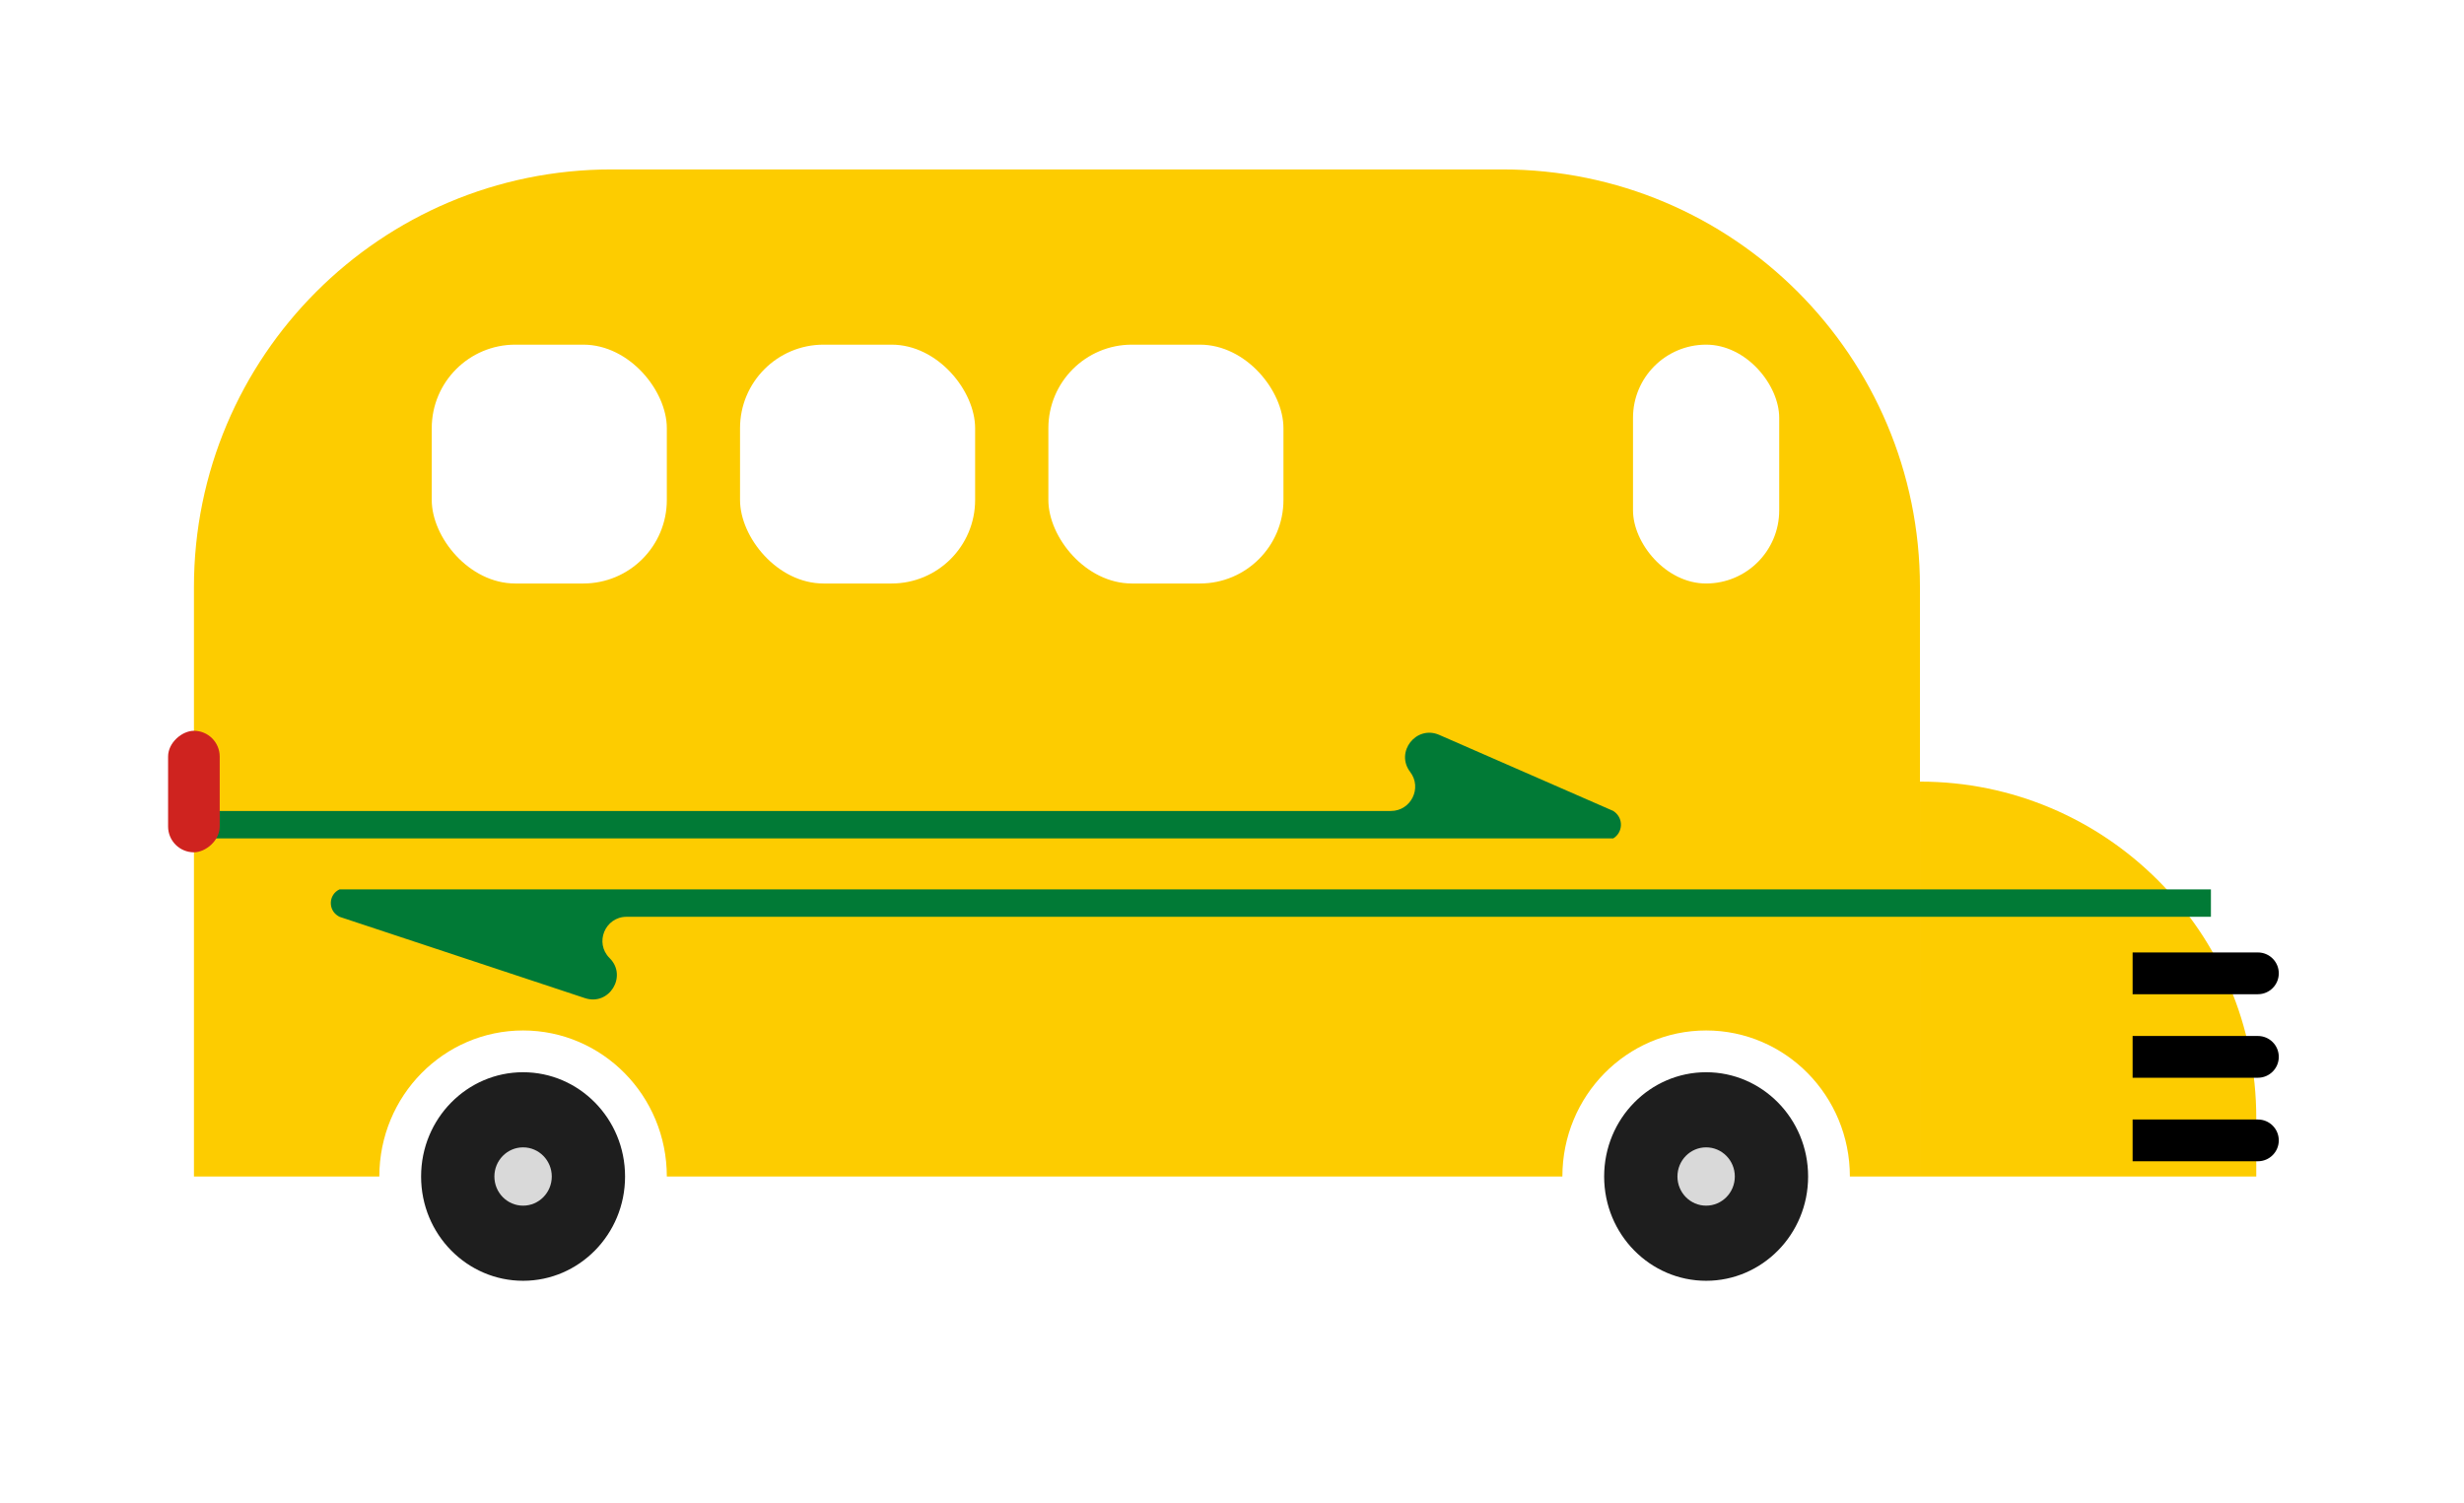 <svg width="59" height="36" viewBox="0 0 59 36" fill="none" xmlns="http://www.w3.org/2000/svg">
<g filter="url(#filter0_d_339_625)">
<path d="M4.644 10.057C4.644 4.534 9.121 0.057 14.644 0.057H35.973C41.496 0.057 45.973 4.534 45.973 10.057V24.172H4.644V10.057Z" fill="#FDCC00"/>
<path d="M45.973 14.716V14.716C50.42 14.716 54.026 18.321 54.026 22.768V24.172H45.973V14.716Z" fill="#FDCC00"/>
<path d="M15.467 24.172C15.467 25.835 14.142 27.169 12.525 27.169C10.908 27.169 9.583 25.835 9.583 24.172C9.583 22.509 10.908 21.175 12.525 21.175C14.142 21.175 15.467 22.509 15.467 24.172Z" fill="#1E1E1E" stroke="white"/>
<ellipse cx="12.525" cy="24.172" rx="0.687" ry="0.698" fill="#D9D9D9"/>
<path d="M43.795 24.172C43.795 25.835 42.47 27.169 40.853 27.169C39.236 27.169 37.911 25.835 37.911 24.172C37.911 22.509 39.236 21.175 40.853 21.175C42.47 21.175 43.795 22.509 43.795 24.172Z" fill="#1E1E1E" stroke="white"/>
<ellipse cx="40.853" cy="24.172" rx="0.687" ry="0.698" fill="#D9D9D9"/>
<path d="M54.065 19.807C54.341 19.807 54.565 19.583 54.565 19.307C54.565 19.03 54.341 18.807 54.065 18.807V19.807ZM51.065 19.807H52.565V18.807H51.065V19.807ZM52.565 19.807H53.315V18.807H52.565V19.807ZM53.315 19.807H54.065V18.807H53.315V19.807Z" fill="black"/>
<path d="M54.065 21.807C54.341 21.807 54.565 21.583 54.565 21.307C54.565 21.03 54.341 20.807 54.065 20.807V21.807ZM51.065 21.807H54.065V20.807H51.065V21.807Z" fill="black"/>
<path d="M54.065 23.807C54.341 23.807 54.565 23.583 54.565 23.307C54.565 23.03 54.341 22.807 54.065 22.807V23.807ZM51.065 23.807H54.065V22.807H51.065V23.807Z" fill="black"/>
<rect x="10.338" y="4.253" width="5.629" height="5.719" rx="2" fill="white"/>
<rect x="17.72" y="4.253" width="5.629" height="5.719" rx="2" fill="white"/>
<rect x="25.103" y="4.253" width="5.629" height="5.719" rx="2" fill="white"/>
<rect x="39.102" y="4.253" width="3.501" height="5.719" rx="1.751" fill="white"/>
<path d="M4.644 15.419H33.304C33.786 15.419 34.059 14.867 33.766 14.484V14.484C33.402 14.007 33.911 13.357 34.462 13.597L38.631 15.419L38.664 15.444C38.876 15.608 38.859 15.934 38.631 16.075V16.075H4.644V15.419Z" fill="#017A36"/>
<path d="M52.94 17.953H15.004C14.488 17.953 14.23 18.578 14.597 18.942V18.942C15.03 19.372 14.588 20.093 14.008 19.901L8.129 17.953L8.1 17.936C7.849 17.789 7.866 17.421 8.129 17.297V17.297H52.94V17.953Z" fill="#017A36"/>
<rect x="5.261" y="13.499" width="2.91" height="1.236" rx="0.618" transform="rotate(90 5.261 13.499)" fill="#CF231F"/>
</g>
<defs>
<filter id="filter0_d_339_625" x="0.026" y="0.057" width="58.539" height="35.612" filterUnits="userSpaceOnUse" color-interpolation-filters="sRGB">
<feFlood flood-opacity="0" result="BackgroundImageFix"/>
<feColorMatrix in="SourceAlpha" type="matrix" values="0 0 0 0 0 0 0 0 0 0 0 0 0 0 0 0 0 0 127 0" result="hardAlpha"/>
<feOffset dy="4"/>
<feGaussianBlur stdDeviation="2"/>
<feComposite in2="hardAlpha" operator="out"/>
<feColorMatrix type="matrix" values="0 0 0 0 0 0 0 0 0 0 0 0 0 0 0 0 0 0 0.25 0"/>
<feBlend mode="normal" in2="BackgroundImageFix" result="effect1_dropShadow_339_625"/>
<feBlend mode="normal" in="SourceGraphic" in2="effect1_dropShadow_339_625" result="shape"/>
</filter>
</defs>
</svg>
